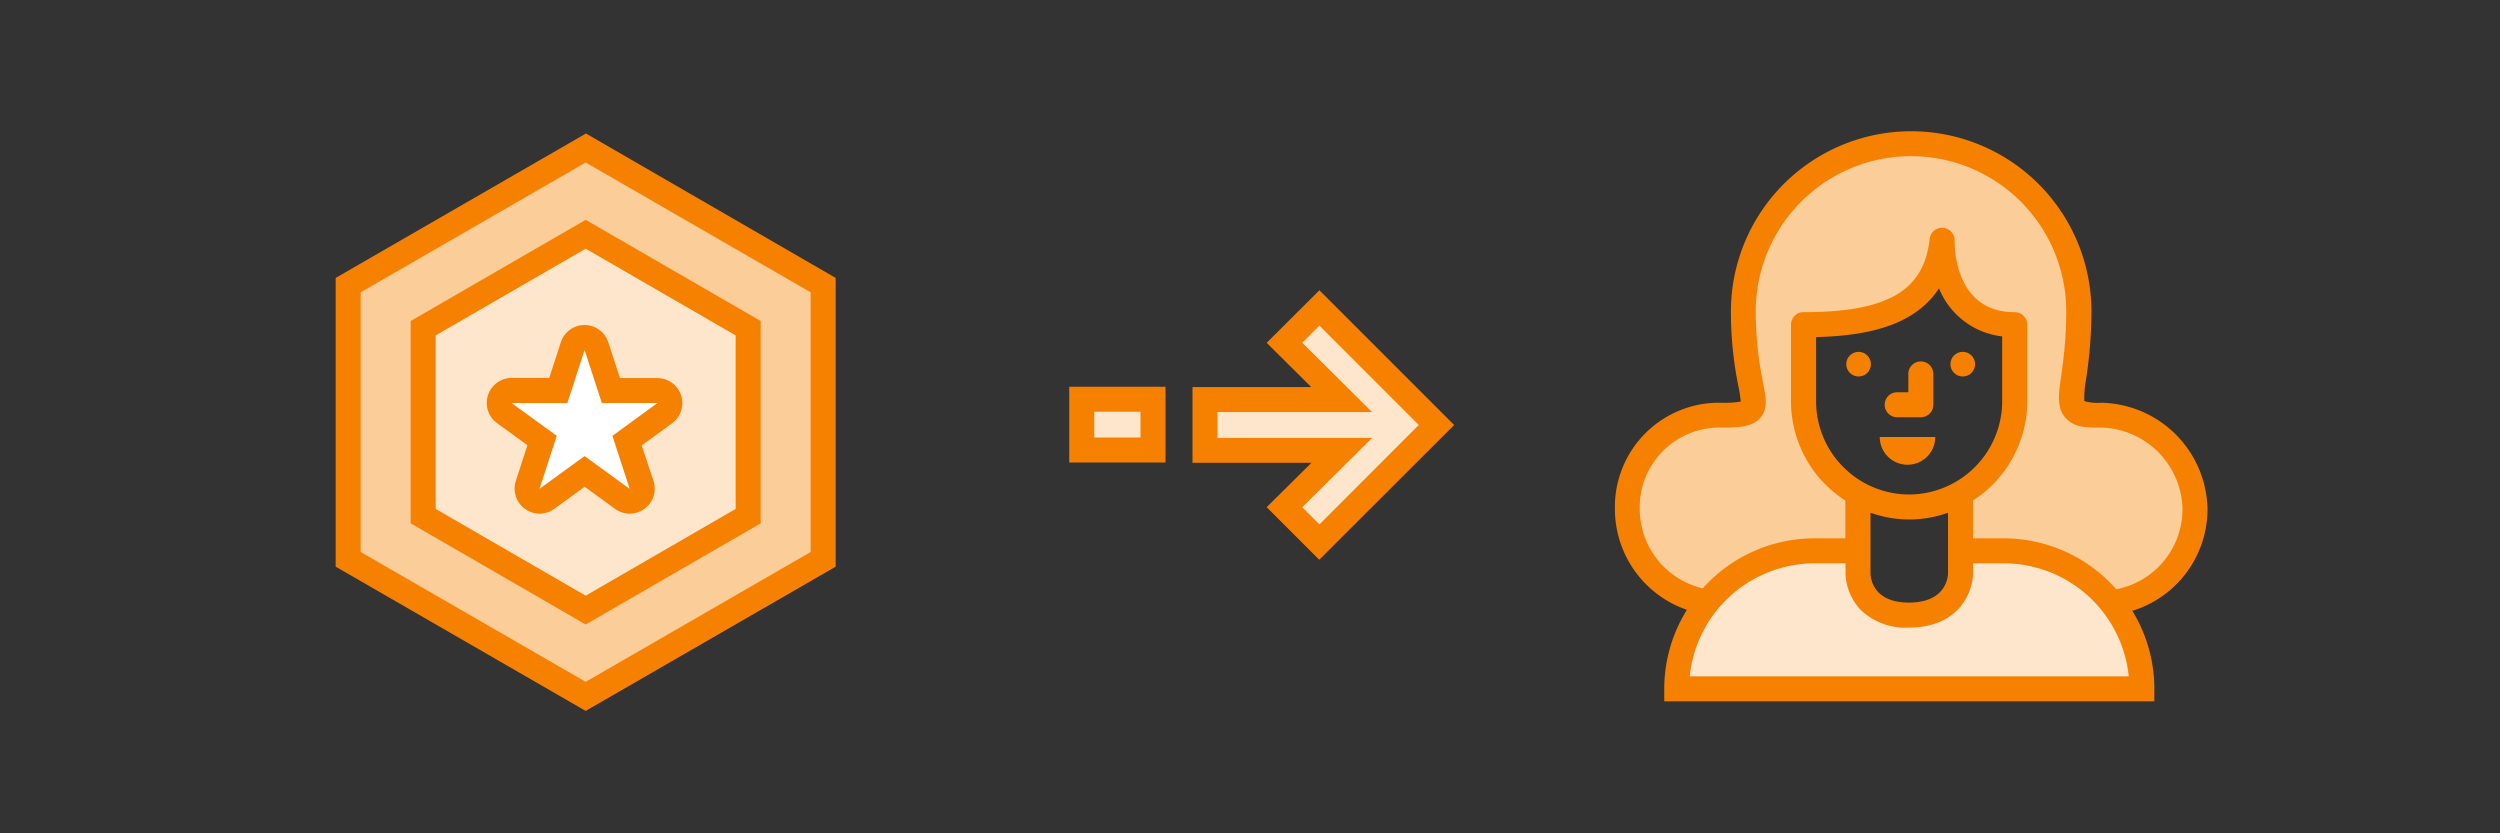 <svg id="Orange_Expanded" data-name="Orange Expanded" xmlns="http://www.w3.org/2000/svg" viewBox="0 0 300 100"><rect x="0" y="0" width="300" height="100" fill="#333333" stroke="none"/><defs><style>.cls-1{fill:#fbcd99;}.cls-2{fill:#f68101;}.cls-3{fill:#fde6cc;}.cls-4{fill:#fff;}</style></defs><title>open-badges-illustrations-A</title><polygon class="cls-1" points="41.79 67.1 41.79 34.21 70.28 17.77 98.76 34.21 98.76 67.1 70.28 83.55 41.79 67.1"/><path class="cls-2" d="M70.28,19.5l27,15.58V66.24l-27,15.58-27-15.58V35.08l27-15.58m0-3.46-30,17.31V68l30,17.31,30-17.31V33.35L70.28,16h0Z"/><path class="cls-2" d="M232.23,52.44a3.33,3.33,0,0,1-6.66,0h6.66Z"/><path class="cls-2" d="M230.46,50.07h-2.8a1.5,1.5,0,0,1,0-3H229v-2.2a1.5,1.5,0,1,1,3,0v3.7A1.5,1.5,0,0,1,230.46,50.07Z"/><polygon class="cls-3" points="50.74 61.94 50.74 39.38 70.28 28.1 89.81 39.38 89.81 61.94 70.28 73.21 50.74 61.94"/><path class="cls-2" d="M70.28,29.84l18,10.41V61.07l-18,10.41-18-10.41V40.25l18-10.41m0-3.46-21,12.14V62.8l21,12.14,21-12.14V38.52l-21-12.14h0Z"/><circle class="cls-2" cx="235.53" cy="43.7" r="1.48"/><circle class="cls-2" cx="223.03" cy="43.7" r="1.48"/><polygon class="cls-3" points="154.14 60.86 161 54.05 144.6 54.05 144.6 47.95 161.01 47.95 154.14 41.14 158.33 36.95 172.37 51 158.33 65.05 154.14 60.86"/><path class="cls-2" d="M158.33,39.07L170.25,51,158.33,62.93l-2.06-2.06,8.38-8.32H146.1V49.45h18.55l-8.38-8.32,2.06-2.06m0-4.24L152,41.14l5.35,5.31H143.1v9.09h14.27L152,60.86l6.31,6.31L174.5,51,158.33,34.83h0Z"/><path class="cls-4" d="M75.56,60.16a1.5,1.5,0,0,1-.88-0.29l-4.52-3.29-4.52,3.29a1.5,1.5,0,0,1-2.31-1.68L65,52.87l-4.53-3.29a1.5,1.5,0,0,1,.88-2.71H67l1.73-5.32a1.5,1.5,0,0,1,2.85,0l1.73,5.32H78.9a1.5,1.5,0,0,1,.88,2.71l-4.53,3.29L77,58.19A1.5,1.5,0,0,1,75.56,60.16Z"/><path class="cls-2" d="M70.15,42l2.07,6.36H78.9L73.49,52.3l2.07,6.36-5.41-3.93-5.41,3.93,2.07-6.36-5.41-3.93h6.68L70.15,42m0-3a3,3,0,0,0-2.85,2.07l-1.39,4.28h-4.5a3,3,0,0,0-1.76,5.43l3.64,2.65-1.39,4.28a3,3,0,0,0,4.62,3.35l3.64-2.65,3.64,2.65a3,3,0,0,0,4.62-3.35L77,53.45l3.64-2.65a3,3,0,0,0-1.76-5.43H74.4L73,41.09A3,3,0,0,0,70.15,39h0Z"/><rect class="cls-3" x="129.81" y="47.91" width="8.55" height="6.09"/><path class="cls-2" d="M136.86,49.41V52.5h-5.55V49.41h5.55m3-3H128.31V55.5h11.55V46.41h0Z"/><path class="cls-3" d="M240.45,66.1h-5.53l-1.2,7-9.14,0-1.5-6.94h-5.32A16.61,16.61,0,0,0,201.2,82.66H257A16.61,16.61,0,0,0,240.45,66.1Z"/><path class="cls-1" d="M252.12,49.83c-5.88,0-2.67-2-2.67-12.45a20.13,20.13,0,1,0-40.26,0c0,11.21,4,12.45-2.64,12.45a11.06,11.06,0,0,0-11.28,11.28,11.31,11.31,0,0,0,11.28,11.28s2.11-6.26,16.53-6.26V60.07s-6.6-6.36-6.65-11.79c0,0,0-9.29,0-9.32,8.06,0,15.63-1.48,16.62-10,0,4.5,2.19,10,8.72,10,0,0.05,0,9.32,0,9.38-0.07,5.41-6.85,11.73-6.85,11.73V66c14.92,0,17.21,6.42,17.21,6.42A11.31,11.31,0,0,0,263.4,61.11,11.53,11.53,0,0,0,252.12,49.83Z"/><path class="cls-2" d="M264.9,61.11a13,13,0,0,0-12.78-12.78,5.73,5.73,0,0,1-2-.2,12.11,12.11,0,0,1,.22-2.69,54,54,0,0,0,.63-8.06,21.63,21.63,0,0,0-43.26,0,44.63,44.63,0,0,0,.89,8.93,16.33,16.33,0,0,1,.29,1.88,11.93,11.93,0,0,1-2.32.14,12.5,12.5,0,0,0-12.78,12.78,12.79,12.79,0,0,0,8.64,12.07,17.92,17.92,0,0,0-2.72,9.48v1.5h58.81v-1.5a17.92,17.92,0,0,0-2.64-9.36A12.78,12.78,0,0,0,264.9,61.11ZM202.77,81.16a15.08,15.08,0,0,1,15-13.56h3.69v1.2a6.66,6.66,0,0,0,1.89,4.45,7.76,7.76,0,0,0,5.72,2.06c6,0,7.66-4.24,7.69-6.48V67.6h3.69a15.08,15.08,0,0,1,15,13.56H202.77ZM229.1,59.34a11.2,11.2,0,0,1-11.17-11.06c0-.12,0-5.24,0-7.83,5.68-.14,11.72-1.18,14.75-5.85a9.32,9.32,0,0,0,7.58,5.77c0,2.58,0,7.84,0,8A11.21,11.21,0,0,1,229.1,59.34Zm0,3a14,14,0,0,0,4.66-.81v7.26c0,0.62-.37,3.52-4.69,3.52s-4.6-2.93-4.61-3.5V61.53A14,14,0,0,0,229.1,62.34Zm24.85,8.37a18,18,0,0,0-13.5-6.11h-3.69V60.06a14.19,14.19,0,0,0,6.51-11.71c0-.05,0-9.34,0-9.39a1.5,1.5,0,0,0-1.5-1.5c-6.87,0-7.22-7.11-7.22-8.54a1.5,1.5,0,0,0-3-.17c-0.71,6.18-5.1,8.71-15.13,8.71a1.5,1.5,0,0,0-1.5,1.5s0,9.31,0,9.34a14.18,14.18,0,0,0,6.52,11.77V64.6h-3.69a18,18,0,0,0-13.42,6,9.78,9.78,0,0,1-7.56-9.51,9.56,9.56,0,0,1,9.78-9.78c2.18,0,3.79-.09,4.71-1.19s0.65-2.39.27-4.38a41.93,41.93,0,0,1-.84-8.37,18.63,18.63,0,0,1,37.26,0,51.42,51.42,0,0,1-.6,7.65c-0.33,2.35-.54,3.9.47,5.07s2.3,1.22,4.3,1.22a10,10,0,0,1,9.78,9.78A9.79,9.79,0,0,1,253.95,70.71Z"/></svg>
